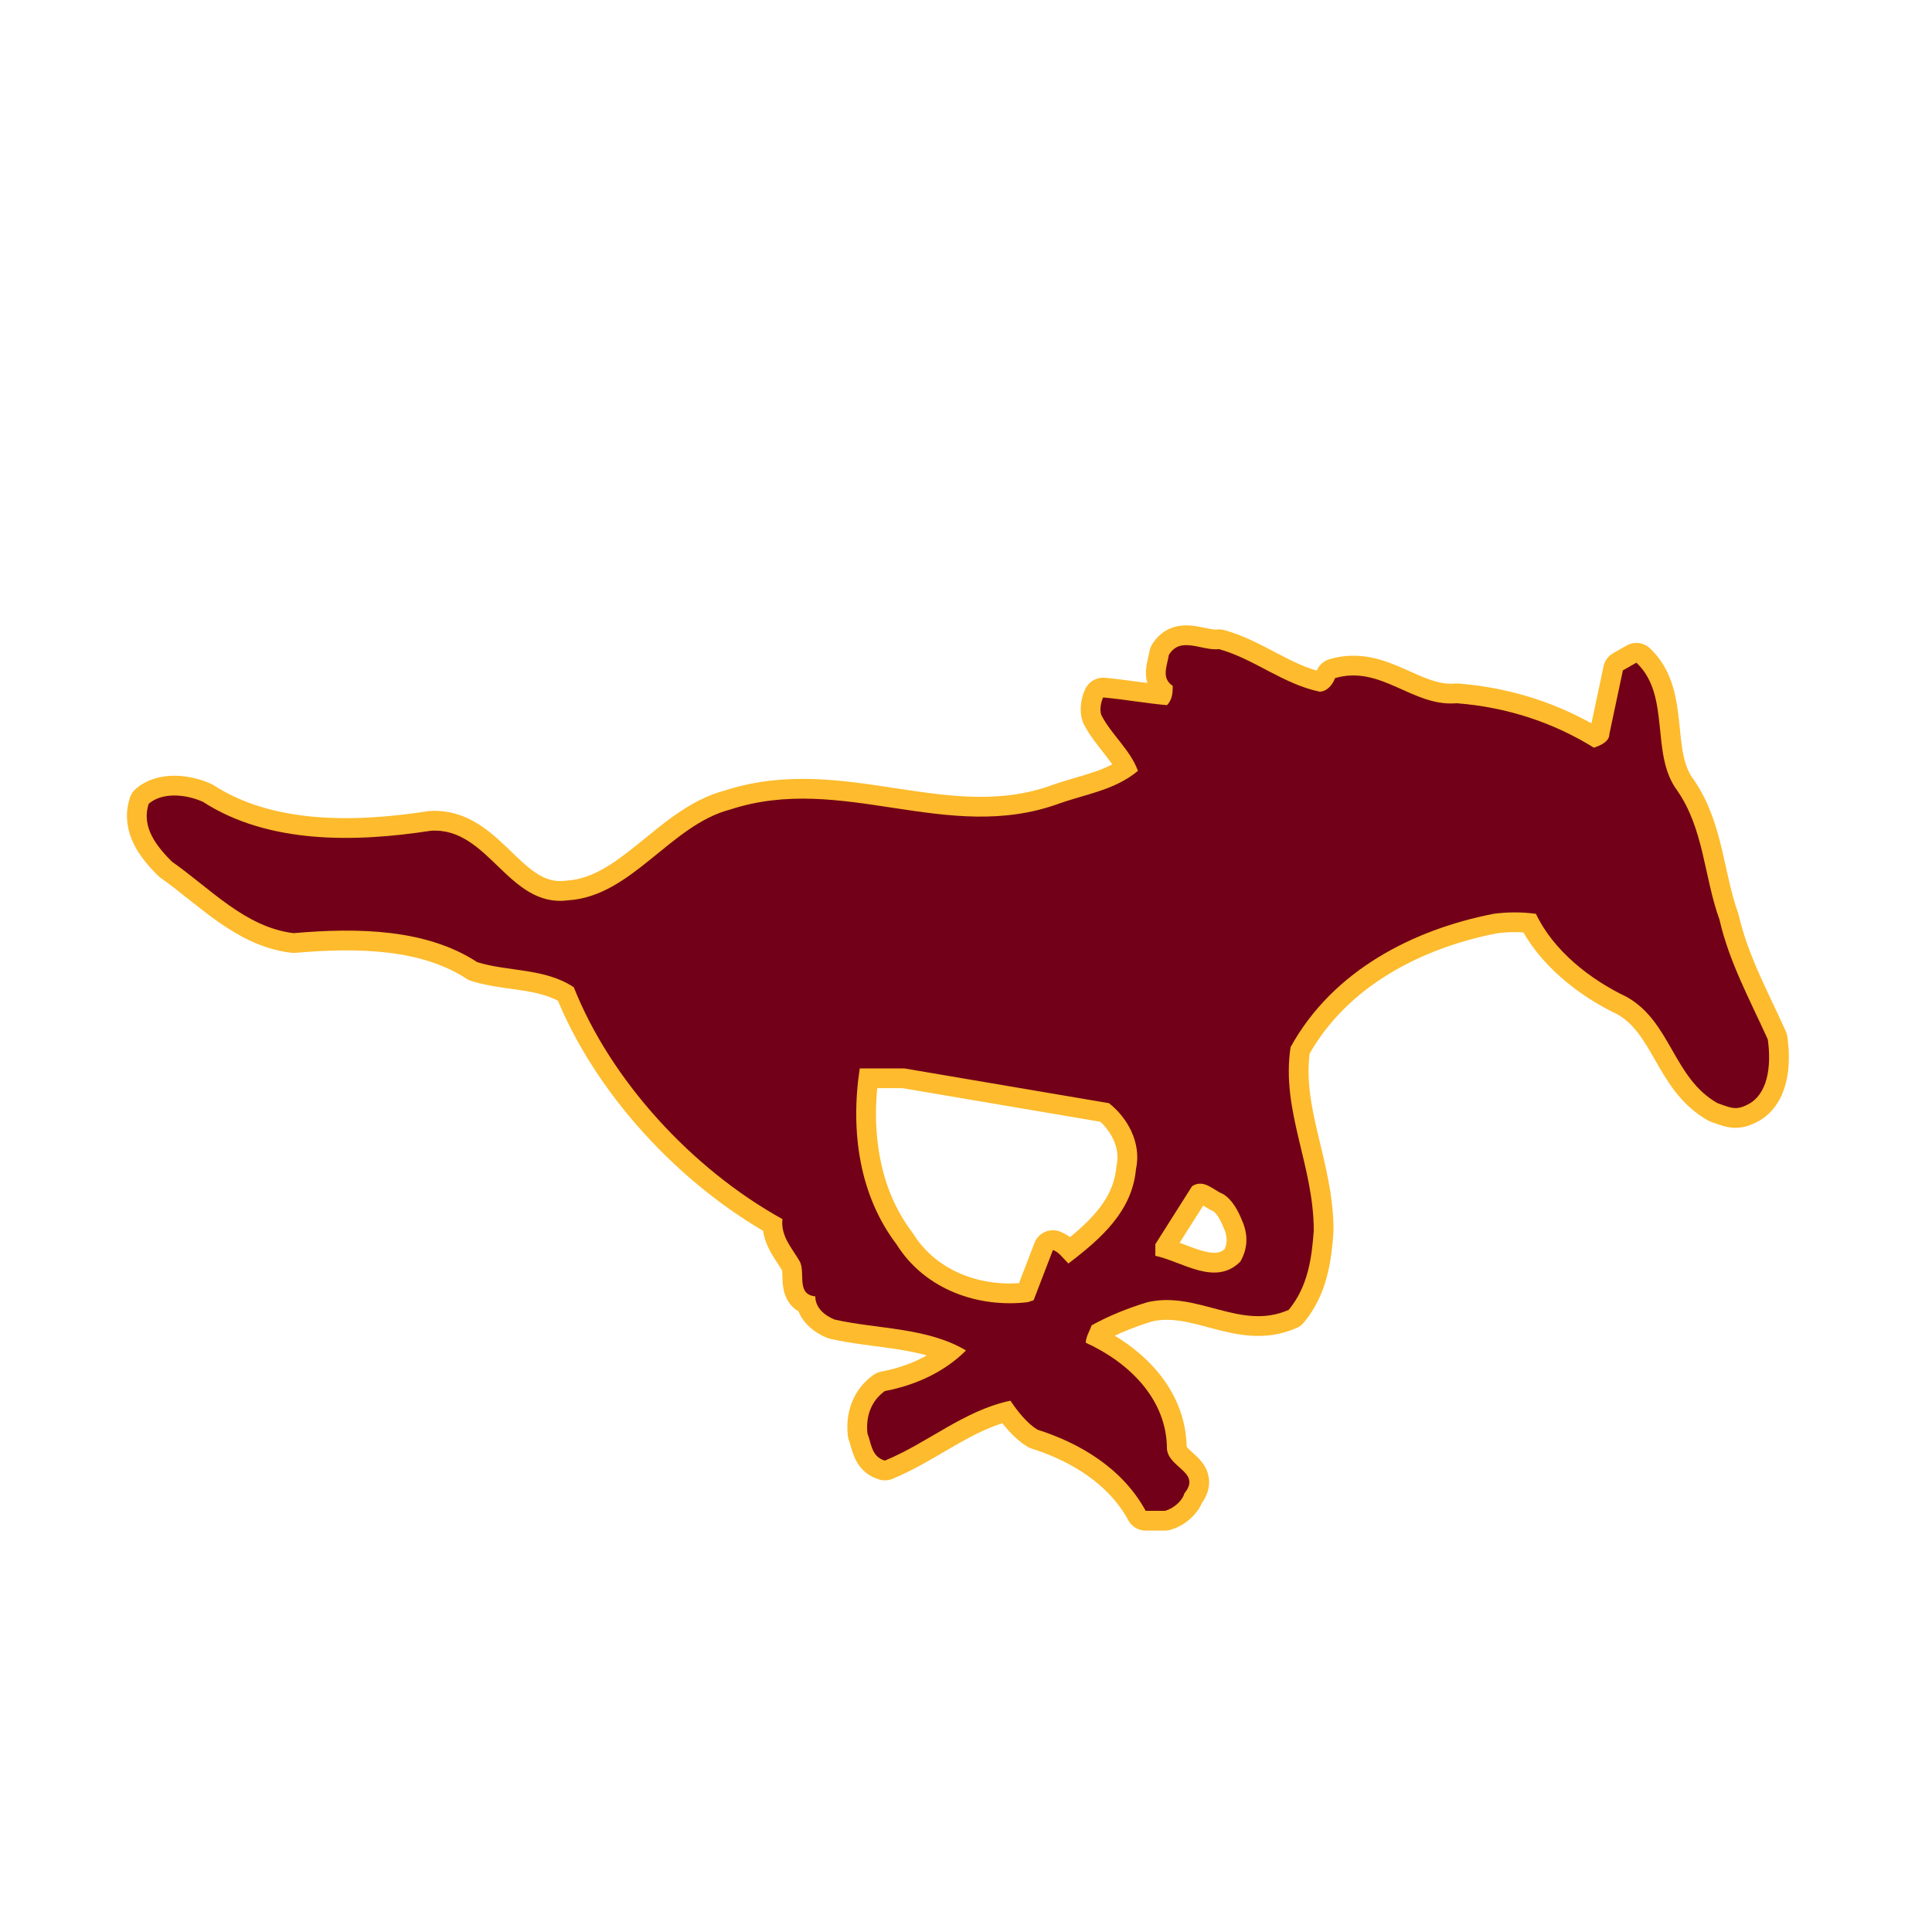 <?xml version="1.0" encoding="utf-8"?>
<!-- Generator: Adobe Illustrator 19.1.0, SVG Export Plug-In . SVG Version: 6.00 Build 0)  -->
<!DOCTYPE svg PUBLIC "-//W3C//DTD SVG 1.1//EN" "http://www.w3.org/Graphics/SVG/1.1/DTD/svg11.dtd">
<svg version="1.1" xmlns="http://www.w3.org/2000/svg" xmlns:xlink="http://www.w3.org/1999/xlink" x="0px" y="0px"
	 viewBox="33 -33 100 100" enable-background="new 33 -33 100 100" xml:space="preserve">

<g id="AREA_2">
	<g>
		<g>
			<path fill="none" stroke="#FDBB2D" stroke-width="2.046" stroke-linejoin="round" stroke-miterlimit="10" d="M124.5,20.8
				c-0.9-2-2-4-2.5-6.2c-0.8-2.2-0.8-4.7-2.2-6.7c-1.4-1.9-0.3-4.9-2.1-6.6l-0.7,0.4L116.3,5c0,0.4-0.5,0.6-0.8,0.7
				c-2.1-1.3-4.5-2.1-7.1-2.3c-2.3,0.2-3.9-2-6.3-1.3v0c-0.1,0.3-0.4,0.7-0.8,0.7c-1.9-0.4-3.4-1.7-5.2-2.2c-0.9,0.1-2-0.7-2.6,0.3
				c-0.1,0.6-0.4,1.2,0.2,1.6c0,0.3,0,0.7-0.3,1c-1.1-0.1-2.2-0.3-3.3-0.4C90,3.3,89.9,3.7,90,4c0.5,1,1.5,1.8,1.9,2.9
				c-1.2,1-2.7,1.2-4.1,1.7C82,10.7,76.6,7,70.8,8.9c-3.1,0.8-5.1,4.5-8.4,4.7c-3.1,0.4-4.1-3.8-7.1-3.6c-3.9,0.6-8.4,0.7-11.8-1.5
				c-0.9-0.4-2.1-0.5-2.8,0.1c-0.4,1.2,0.4,2.2,1.2,3c2,1.4,3.8,3.4,6.3,3.7c3.4-0.3,6.9-0.2,9.5,1.5c1.6,0.5,3.5,0.3,5,1.3
				c1.9,4.8,6.1,9.4,10.8,12c-0.1,0.9,0.5,1.5,0.9,2.2c0.3,0.6-0.2,1.7,0.8,1.8c0,0.6,0.5,1,1,1.2c2.2,0.5,4.8,0.4,6.8,1.6
				c-1.1,1.1-2.6,1.8-4.2,2.1c-0.7,0.5-1,1.3-0.9,2.2c0.2,0.5,0.2,1.2,0.9,1.4c2.2-0.9,4.1-2.6,6.5-3.1c0.4,0.6,0.9,1.2,1.4,1.5
				c2.2,0.7,4.4,2,5.6,4.2h1c0.4-0.1,0.9-0.5,1-0.9c0.9-1.1-0.8-1.3-0.9-2.3c0-2.6-2-4.5-4.2-5.5c0-0.3,0.2-0.6,0.3-0.9
				c0.9-0.5,1.9-0.9,2.9-1.2c2.6-0.6,4.8,1.5,7.3,0.4c1-1.2,1.2-2.7,1.3-4.1c0-3.4-1.7-6.2-1.2-9.5c2.2-4,6.4-6.1,10.5-6.9
				c0.7-0.1,1.5-0.1,2.2,0c0.9,1.9,2.8,3.4,4.7,4.3c2.3,1.3,2.4,4.2,4.7,5.5c0.6,0.2,0.9,0.4,1.5,0.1
				C124.5,23.7,124.7,22.2,124.5,20.8z M91.8,27.5c-0.2,2.2-1.8,3.6-3.5,4.9c-0.3-0.3-0.5-0.6-0.8-0.7l-1,2.6l-0.3,0.1
				c-2.5,0.3-5.3-0.6-6.8-3c-1.9-2.5-2.4-5.8-1.9-9.1l2.3,0l10.6,1.8C91.3,24.8,92.1,26.1,91.8,27.5z M97.2,32.3
				c-1.3,1.3-3,0-4.4-0.3l0-0.6l1.9-3c0.6-0.4,1.1,0.2,1.6,0.4c0.5,0.3,0.8,0.9,1,1.4C97.6,30.9,97.6,31.6,97.2,32.3z"/>
		</g>
	</g>
</g>
<g id="AREA_1">
	<g>
		<g>
			<path fill="#720018" d="M124.5,20.8c-0.9-2-2-4-2.5-6.2c-0.8-2.2-0.8-4.7-2.2-6.7c-1.4-1.9-0.3-4.9-2.1-6.6l-0.7,0.4L116.3,5
				c0,0.4-0.5,0.6-0.8,0.7c-2.1-1.3-4.5-2.1-7.1-2.3c-2.3,0.2-3.9-2-6.3-1.3v0c-0.1,0.3-0.4,0.7-0.8,0.7c-1.9-0.4-3.4-1.7-5.2-2.2
				c-0.9,0.1-2-0.7-2.6,0.3c-0.1,0.6-0.4,1.2,0.2,1.6c0,0.3,0,0.7-0.3,1c-1.1-0.1-2.2-0.3-3.3-0.4C90,3.3,89.9,3.7,90,4
				c0.5,1,1.5,1.8,1.9,2.9c-1.2,1-2.7,1.2-4.1,1.7C82,10.7,76.6,7,70.8,8.9c-3.1,0.8-5.1,4.5-8.4,4.7c-3.1,0.4-4.1-3.8-7.1-3.6
				c-3.9,0.6-8.4,0.7-11.8-1.5c-0.9-0.4-2.1-0.5-2.8,0.1c-0.4,1.2,0.4,2.2,1.2,3c2,1.4,3.8,3.4,6.3,3.7c3.4-0.3,6.9-0.2,9.5,1.5
				c1.6,0.5,3.5,0.3,5,1.3c1.9,4.8,6.1,9.4,10.8,12c-0.1,0.9,0.5,1.5,0.9,2.2c0.3,0.6-0.2,1.7,0.8,1.8c0,0.6,0.5,1,1,1.2
				c2.2,0.5,4.8,0.4,6.8,1.6c-1.1,1.1-2.6,1.8-4.2,2.1c-0.7,0.5-1,1.3-0.9,2.2c0.2,0.5,0.2,1.2,0.9,1.4c2.2-0.9,4.1-2.6,6.5-3.1
				c0.4,0.6,0.9,1.2,1.4,1.5c2.2,0.7,4.4,2,5.6,4.2h1c0.4-0.1,0.9-0.5,1-0.9c0.9-1.1-0.8-1.3-0.9-2.3c0-2.6-2-4.5-4.2-5.5
				c0-0.3,0.2-0.6,0.3-0.9c0.9-0.5,1.9-0.9,2.9-1.2c2.6-0.6,4.8,1.5,7.3,0.4c1-1.2,1.2-2.7,1.3-4.1c0-3.4-1.7-6.2-1.2-9.5
				c2.2-4,6.4-6.1,10.5-6.9c0.7-0.1,1.5-0.1,2.2,0c0.9,1.9,2.8,3.4,4.7,4.3c2.3,1.3,2.4,4.2,4.7,5.5c0.6,0.2,0.9,0.4,1.5,0.1
				C124.5,23.7,124.7,22.2,124.5,20.8z M91.8,27.5c-0.2,2.2-1.8,3.6-3.5,4.9c-0.3-0.3-0.5-0.6-0.8-0.7l-1,2.6l-0.3,0.1
				c-2.5,0.3-5.3-0.6-6.8-3c-1.9-2.5-2.4-5.8-1.9-9.1l2.3,0l10.6,1.8C91.3,24.8,92.1,26.1,91.8,27.5z M97.2,32.3
				c-1.3,1.3-3,0-4.4-0.3l0-0.6l1.9-3c0.6-0.4,1.1,0.2,1.6,0.4c0.5,0.3,0.8,0.9,1,1.4C97.6,30.9,97.6,31.6,97.2,32.3z"/>
		</g>
	</g>
</g>
</svg>
